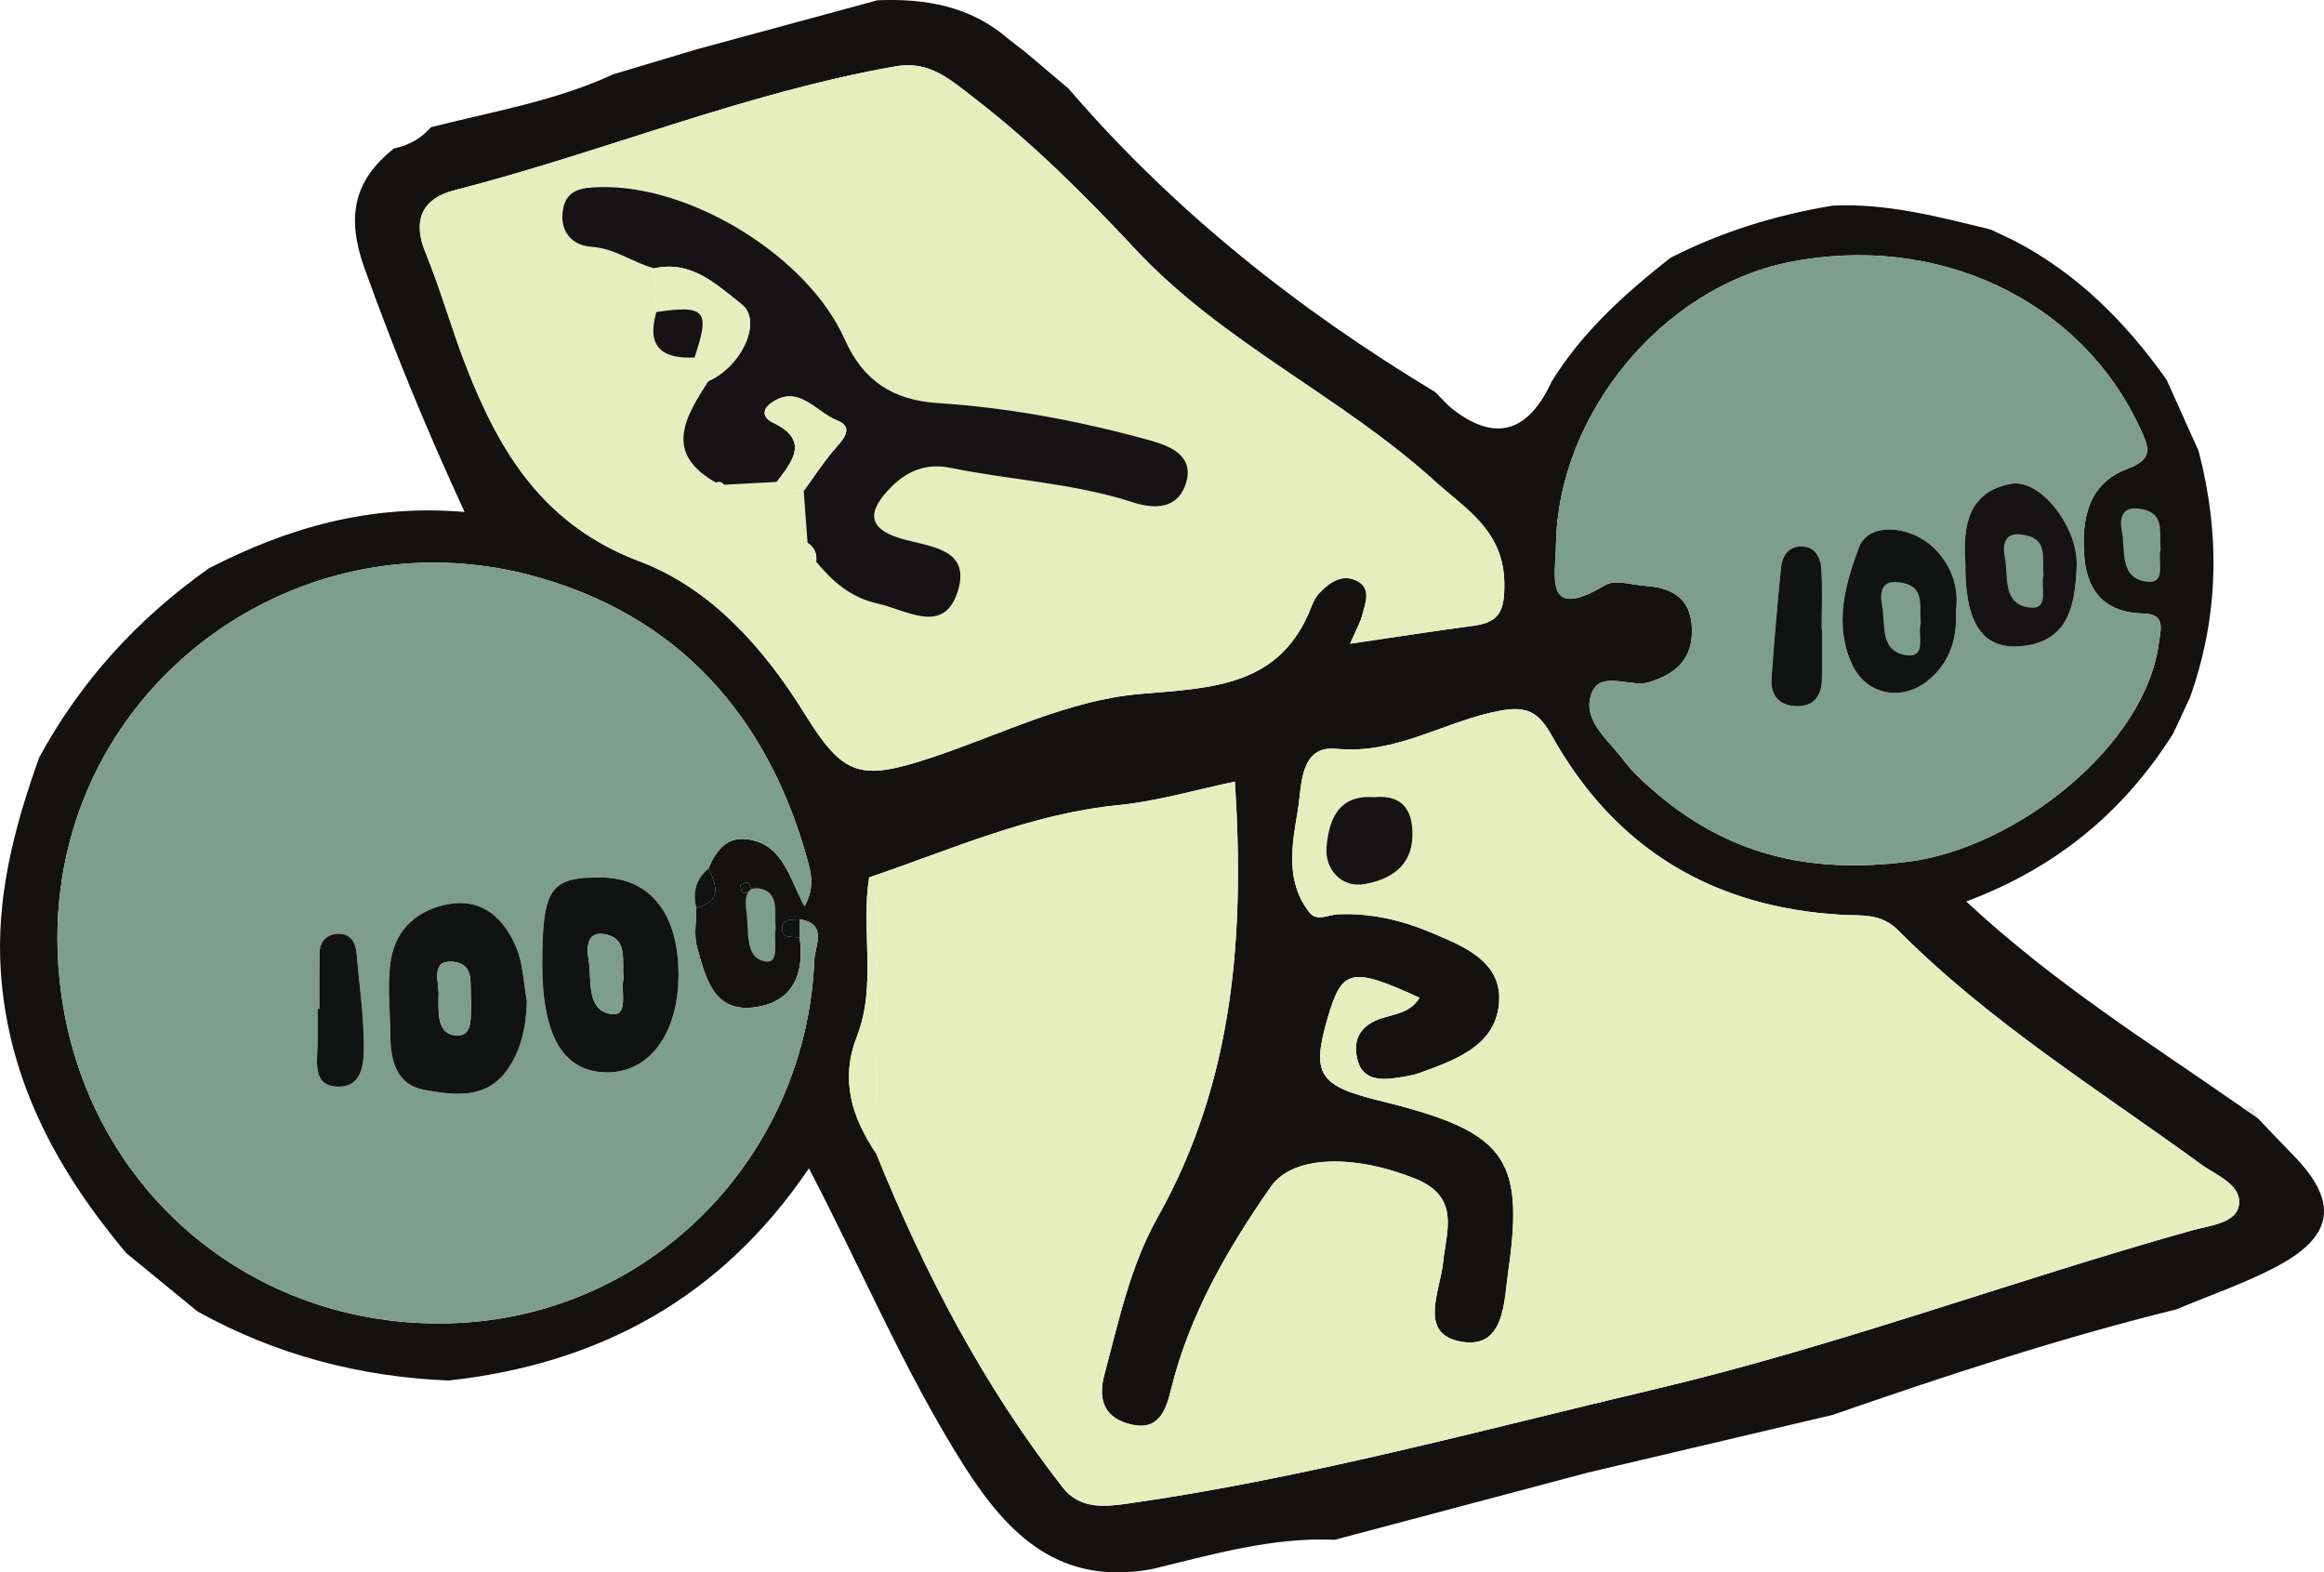 <?xml version="1.0" encoding="UTF-8"?>
<svg id="Layer_1" xmlns="http://www.w3.org/2000/svg" viewBox="0 0 228.674 154.712">
  <defs>
    <style>
      .cls-1 {
        fill: #131211;
      }

      .cls-2 {
        fill: #101311;
      }

      .cls-3 {
        fill: #7e9e8d;
      }

      .cls-4 {
        fill: #161314;
      }

      .cls-5 {
        fill: #e7e5e6;
      }

      .cls-6 {
        fill: #e6eebd;
      }

      .cls-7 {
        fill: #d4d2d5;
      }
    </style>
  </defs>
  <path class="cls-5" d="M220.737,109.068c.872-.273,1.253.184,1.422.957-.474-.319-.948-.638-1.422-.957Z"/>
  <path class="cls-1" d="M131.334,151.506c-6.203-.282-12.079,1.47-18.009,2.889-8.941,1.628-14.03-3.184-18.473-10.19-5.782-9.118-9.942-19.033-15.256-29.25-8.688,12.841-20.723,19.253-35.456,20.882-8.753-.363-17.009-2.53-24.69-6.79-2.343-1.916-4.685-3.833-7.028-5.749C5.725,115.297.865,106.535.094,95.81c-.536-7.463,1.303-14.387,3.753-21.261,4.088-7.538,9.72-13.692,16.707-18.631,7.695-3.96,15.786-6.335,25.159-5.546-3.841-8.318-7.005-16.065-9.842-23.962-1.786-4.97-1.146-8.615,2.895-11.799,1.43-.317,2.669-.968,3.635-2.091,6.035-1.549,12.225-2.563,17.941-5.208,2.721-.815,5.442-1.63,8.163-2.446,5.94-1.613,11.88-3.226,17.821-4.838,4.713-.195,9.146.563,12.86,3.772.603.47,1.206.941,1.81,1.411,1.379,1.166,2.758,2.332,4.137,3.498,10.332,12.025,22.581,21.734,36.118,29.886.566.564,1.079,1.197,1.706,1.682q6.238,4.834,9.73-2.749c3.016-4.889,7.212-8.644,11.667-12.153,5.045-2.577,10.391-4.222,15.97-5.141,5.346-.259,10.446,1.107,15.565,2.351.768.365,1.537.73,2.305,1.095,6.211,3.231,10.988,8.033,14.991,13.684,1.048,2.329,2.096,4.659,3.144,6.988,2.138,8.175,2.014,16.271-.842,24.273-.552,1.186-1.104,2.373-1.656,3.559-4.796,7.577-11.341,13.146-20.361,16.516,8.767,8.152,18.089,13.932,27.049,20.19l.222.177c.474.319.948.638,1.422.958,1.135,1.186,2.256,2.386,3.408,3.556,4.507,4.575,4.176,7.957-1.421,10.965-3.183,1.71-6.658,2.876-10.002,4.288-11.469,2.83-22.675,6.515-33.824,10.385-8.044,1.896-16.088,3.791-24.132,5.687-8.285,2.2-16.57,4.399-24.855,6.599ZM78.682,92.231c.493,3.505-.588,6.305-4.309,6.861-4.212.63-4.939-2.935-5.782-5.888-.342-1.199-.071-2.573-.078-3.867,2.485-.651,2.064-2.195,1.19-3.877.684-1.618,1.688-3.069,3.604-2.904,3.701.319,4.353,3.819,5.848,6.61.948-1.654.715-2.999.374-4.263-3.911-14.497-12.914-24.535-27.428-28.328-24.734-6.464-49.618,13.582-46.121,40.85,2.515,19.603,18.763,33.276,38.198,32.783,19.649-.498,35.156-16.233,35.952-35.79.054-1.333,1.357-3.515-1.445-3.964-.699.082-1.729-.174-1.731.887-.002,1.062,1.029.807,1.728.89ZM85.519,86.334c-.826,5.192.776,10.59-1.207,15.666-1.669,4.27-.48,7.968,1.911,11.514,4.732,11.716,10.544,22.834,18.338,32.835,1.662,2.133,4.044,1.932,6.412,1.594,17.537-2.503,34.604-7.184,51.802-11.242,17.901-4.223,35.157-10.66,52.845-15.623,1.72-.482,4.296-.704,4.655-2.363.453-2.094-2.174-3.047-3.653-4.124-10.173-7.404-20.921-14.066-29.851-23.058-1.69-1.702-3.565-1.41-5.524-1.521-12.698-.718-22.346-6.505-28.556-17.631-1.275-2.284-2.414-2.949-5.068-2.459-5.428,1.003-10.193,4.344-16.146,3.755-3.628-.359-3.381,3.695-3.772,6.027-.561,3.345-1.282,6.987,1.131,10.066.737.941,1.868.229,2.825.188,3.214-.136,6.264.577,9.205,1.818,3.273,1.381,7.036,2.887,6.623,7.05-.407,4.104-4.321,5.479-7.787,6.739-.774.281-1.619.389-2.442.509-1.583.232-3.179.075-3.662-1.695-.467-1.71-.047-3.219,1.918-4.032,1.388-.574,3.202-.539,4.163-2.178-6.775-3.091-7.638-2.875-9.076,2.111-1.56,5.414-.824,6.563,5.141,8.022,12.315,3.012,14.296,5.495,12.66,16.803-.415,2.871-.317,7.613-4.549,6.92-4.36-.715-2.164-4.892-1.859-7.817.326-3.132,1.743-6.45-2.801-8.261-5.897-2.351-11.963-2.327-14.157.828-4.283,6.158-8.022,12.605-9.826,19.988-.507,2.074-1.24,4.026-3.897,3.4-2.519-.594-3.347-2.28-2.652-4.883,1.412-5.288,2.554-10.726,5.242-15.501,7.6-13.498,8.556-28.087,7.605-42.873-3.761.781-7.606,1.931-11.527,2.321-8.628.858-16.417,4.378-24.464,7.106ZM132.85,63.336c4.542-.665,8.269-1.251,12.008-1.744,2.588-.341,3.203-1.304,3.163-4.225-.072-5.202-3.84-7.303-6.835-10.024-9.21-8.366-20.855-13.589-29.456-22.804-4.988-5.344-10.179-10.522-15.997-14.988-2.193-1.683-4.28-3.608-7.572-3.031-14.917,2.614-28.91,8.482-43.508,12.218-3.04.778-4.119,2.876-2.792,6.103,1.511,3.677,2.568,7.538,4.016,11.243,3.309,8.465,7.607,15.589,17.075,19.159,6.952,2.621,12.187,8.466,16.212,14.966,3.849,6.216,5.454,6.682,12.619,4.291,6.764-2.257,13.335-5.615,20.428-6.221,7.093-.606,13.825-.688,16.863-8.674.174-.457.426-.924.761-1.271.959-.991,2.15-1.845,3.525-1.253,1.645.708,1.009,2.205.68,3.442-.205.768-.616,1.482-1.192,2.814ZM153.107,53.385c-.017,3.258-1.292,7.851,4.849,4.178.951-.569,2.596-.013,3.916.079,2.6.181,4.49,1.151,4.606,4.145.116,3.005-1.482,4.489-4.205,5.338-1.995.621-5.281-1.576-5.843,1.794-.373,2.24,1.982,4.074,3.364,5.924.788,1.055,1.786,1.975,2.785,2.848,7.304,6.387,15.393,8.364,25.299,7.078,10.447-1.357,23.247-11.319,24.555-21.562.162-1.264.695-2.796-1.522-2.837-3.593-.067-5.514-1.988-5.816-5.487-.321-3.707.324-7.279,4.18-8.731,2.686-1.012,2.178-2.107,1.299-4.017-5.812-12.627-20.013-19.334-34.704-16.298-12.314,2.544-22.468,14.835-22.762,27.549ZM73.933,87.607c-.105-.268-.146-.68-.333-.762-.186-.082-.519.166-.787.269.105.268.145.679.332.763.184.083.518-.165.787-.27Z"/>
  <path class="cls-6" d="M85.519,86.334c8.047-2.727,15.837-6.248,24.464-7.106,3.921-.39,7.766-1.54,11.527-2.321.951,14.786-.005,29.375-7.605,42.873-2.688,4.774-3.83,10.212-5.242,15.501-.695,2.603.133,4.289,2.652,4.883,2.658.626,3.391-1.326,3.897-3.4,1.804-7.383,5.543-13.83,9.826-19.988,2.194-3.155,8.26-3.179,14.157-.828,4.544,1.812,3.127,5.129,2.801,8.261-.305,2.925-2.501,7.102,1.859,7.817,4.232.694,4.133-4.048,4.549-6.92,1.635-11.308-.345-13.791-12.66-16.803-5.965-1.459-6.702-2.608-5.141-8.022,1.437-4.986,2.3-5.202,9.076-2.111-.961,1.638-2.776,1.603-4.163,2.178-1.965.813-2.385,2.323-1.918,4.032.483,1.771,2.079,1.927,3.662,1.695.822-.12,1.668-.228,2.442-.509,3.465-1.26,7.38-2.635,7.787-6.739.413-4.163-3.351-5.669-6.623-7.05-2.942-1.241-5.991-1.954-9.205-1.818-.957.04-2.088.752-2.825-.188-2.413-3.079-1.692-6.721-1.131-10.066.392-2.333.145-6.386,3.772-6.027,5.953.589,10.718-2.752,16.146-3.755,2.653-.49,3.793.175,5.068,2.459,6.21,11.127,15.857,16.913,28.556,17.631,1.959.111,3.833-.181,5.524,1.521,8.93,8.992,19.678,15.654,29.851,23.058,1.479,1.077,4.106,2.03,3.653,4.124-.359,1.659-2.935,1.881-4.655,2.363-17.688,4.963-34.944,11.399-52.845,15.623-17.198,4.058-34.264,8.739-51.802,11.242-2.368.338-4.749.539-6.412-1.594-7.794-10.001-13.606-21.119-18.338-32.834.031-5.466.218-10.938.038-16.398-.118-3.593.97-7.296-.742-10.783ZM135.179,78.437c-3.615-.27-4.453,2.428-4.654,4.971-.166,2.094,1.461,3.972,3.709,3.585,2.397-.412,4.696-1.633,4.746-4.768.042-2.63-1.047-4.045-3.8-3.788Z"/>
  <path class="cls-3" d="M78.685,90.454c2.801.449,1.499,2.631,1.445,3.964-.795,19.558-16.302,35.292-35.952,35.79-19.435.493-35.684-13.18-38.198-32.783-3.498-27.268,21.386-47.314,46.121-40.85,14.514,3.793,23.517,13.831,27.428,28.328.341,1.263.575,2.609-.374,4.263-1.495-2.791-2.147-6.29-5.848-6.61-1.916-.165-2.921,1.286-3.604,2.904-1.23,1.036-1.578,2.344-1.19,3.877.008,1.294-.264,2.668.078,3.867.843,2.953,1.57,6.517,5.782,5.888,3.722-.556,4.803-3.356,4.309-6.861.001-.592.002-1.185.003-1.777ZM51.844,98.501c-.334-1.787-.367-3.703-1.068-5.332-1.183-2.752-3.231-4.784-6.572-4.222-3.034.51-5.215,2.421-5.73,5.437-.413,2.422-.07,4.973-.065,7.467.005,2.502.601,4.894,3.361,5.386,2.9.517,6.081.995,8.189-2.041,1.383-1.991,1.809-4.259,1.885-6.695ZM53.355,94.73c-.023,7.067,1.99,10.612,6.116,10.775,4.296.17,7.234-3.64,7.288-9.453.056-6.049-2.722-9.639-7.511-9.709-5.096-.074-5.87,1.027-5.894,8.386ZM31.438,99.264c-.059,0-.118,0-.177 0,0,1.16.02,2.32-.005,3.479-.038,1.793-.543,4.176,2.088,4.173,2.393-.003,2.483-2.462,2.462-4.201-.037-2.976-.466-5.946-.718-8.92-.096-1.137-.654-1.945-1.813-1.917-1.097.027-1.814.73-1.83,1.909-.025,1.825-.006,3.651-.006,5.476Z"/>
  <path class="cls-6" d="M132.85,63.336c.576-1.333.987-2.046,1.192-2.814.329-1.237.966-2.735-.68-3.442-1.375-.591-2.567.263-3.525,1.253-.335.347-.588.814-.761,1.271-3.037,7.986-9.77,8.068-16.863,8.674-7.093.606-13.664,3.965-20.428,6.221-7.165,2.391-8.77,1.925-12.619-4.291-4.025-6.5-9.26-12.345-16.212-14.966-9.468-3.57-13.766-10.693-17.075-19.159-1.448-3.705-2.505-7.567-4.016-11.243-1.327-3.227-.248-5.325,2.792-6.103,14.597-3.736,28.591-9.604,43.508-12.218,3.291-.577,5.379,1.348,7.572,3.031,5.818,4.466,11.009,9.643,15.997,14.988,8.6,9.214,20.246,14.438,29.456,22.804,2.995,2.721,6.763,4.822,6.835,10.024.04,2.921-.575,3.884-3.163,4.225-3.74.493-7.467,1.079-12.008,1.744ZM64.588,30.698c-.999,3.376.519,4.644,3.751,4.478.102.981.392,1.851,1.361,2.325-2.236,3.518-4.477,7.037.754,9.991.143.495.378.65.773.207,1.734-.093,3.467-.186,5.201-.279.657.976,1.698.807,2.654.892.127,1.702.254,3.405.381,5.107-1.327,1.351-.461,1.703.845,1.855,1.614,1.942,3.388,3.522,6.021,4.108,2.95.656,6.625,3.2,7.955-1.337,1.229-4.19-3.011-4.244-5.737-5.085-3.493-1.079-2.944-2.897-.911-4.978,1.617-1.656,3.528-2.429,5.865-1.952,5.983,1.222,12.142,1.503,17.999,3.405,2.062.67,4.238.646,5.097-1.603,1.066-2.792-1.168-3.865-3.331-4.468-6.869-1.914-13.87-3.243-20.983-3.703-4.438-.287-7.354-2.199-9.168-6.276-3.637-8.175-15.175-15.227-24.105-14.972-1.77.05-3.393.199-3.65,2.453-.242,2.121,1.132,3.311,2.821,3.418,2.338.149,4.088,1.565,6.195,2.117.071,1.433.141,2.865.212,4.298Z"/>
  <path class="cls-3" d="M153.107,53.386c.294-12.715,10.449-25.005,22.763-27.55,14.692-3.036,28.893,3.671,34.704,16.298.879,1.91,1.387,3.006-1.299,4.017-3.856,1.452-4.5,5.024-4.18,8.731.302,3.498,2.224,5.42,5.816,5.487,2.216.041,1.683,1.572,1.522,2.837-1.308,10.243-14.108,20.205-24.555,21.562-9.905,1.287-17.994-.691-25.299-7.078-.998-.873-1.996-1.793-2.785-2.848-1.382-1.849-3.738-3.683-3.364-5.924.562-3.37,3.848-1.173,5.843-1.794,2.723-.848,4.321-2.332,4.205-5.338-.116-2.994-2.005-3.964-4.606-4.145-1.32-.092-2.965-.648-3.916-.079-6.141,3.673-4.865-.92-4.849-4.178ZM193.376,55.264c-.063,5.882,1.574,8.602,5.332,8.328,4.873-.355,5.482-4.094,5.635-7.901.152-3.804-3.567-8.624-6.475-8.084-4.127.767-4.748,4.066-4.491,7.657ZM192.455,60.069c.301-2.119-.327-4.136-1.854-5.833-2.317-2.574-6.715-2.956-7.673-.406-1.381,3.675-2.508,7.648-.669,11.583,1.397,2.989,4.925,3.658,7.52,1.485,2.058-1.722,2.834-4.024,2.675-6.829ZM179.281,61.915l-.034-0c0-1.982.092-3.971-.034-5.945-.078-1.22-.706-2.307-2.16-2.202-1.137.082-1.701,1.012-1.805,2.049-.36,3.606-.667,7.218-.938,10.832-.136,1.812.786,2.855,2.609,2.834,1.62-.018,2.319-1.089,2.353-2.607.037-1.653.009-3.308.009-4.961Z"/>
  <path class="cls-6" d="M85.519,86.334c1.712,3.487.624,7.19.742,10.783.18,5.46-.007,10.932-.038,16.398-2.391-3.547-3.579-7.245-1.911-11.515,1.984-5.076.382-10.474,1.207-15.666Z"/>
  <path class="cls-2" d="M68.513,89.337c-.388-1.533-.04-2.841,1.19-3.877.874,1.682,1.295,3.226-1.19,3.877Z"/>
  <path class="cls-2" d="M73.932,87.608c-.269.104-.603.352-.787.269-.187-.085-.228-.495-.332-.763.268-.103.601-.351.787-.269.187.083.228.495.332.764Z"/>
  <path class="cls-2" d="M78.685,90.454c-.001.592-.002,1.185-.003,1.777-.698-.083-1.729.172-1.728-.89.002-1.061,1.032-.805,1.731-.887Z"/>
  <path class="cls-7" d="M17.339,131.332c-.131-.075-.263-.151-.394-.226.135.071.271.143.406.214,0-0-.012.012-.012.012Z"/>
  <path class="cls-4" d="M135.179,78.437c2.753-.257,3.841,1.158,3.8,3.788-.049,3.135-2.349,4.356-4.746,4.768-2.247.387-3.874-1.491-3.709-3.585.201-2.543,1.04-5.241,4.654-4.971Z"/>
  <path class="cls-2" d="M51.844,98.501c-.076,2.436-.502,4.704-1.885,6.695-2.108,3.036-5.289,2.558-8.189,2.041-2.76-.492-3.356-2.885-3.361-5.386-.005-2.494-.348-5.045.065-7.467.514-3.016,2.696-4.927,5.73-5.437,3.341-.561,5.39,1.47,6.572,4.222.7,1.629.734,3.545,1.068,5.332ZM46.36,98.533c-.204-1.522.49-3.746-1.863-3.904-2.079-.14-1.347,1.905-1.338,3.0.013,1.553-.295,3.946,1.506,4.225,2.014.312,1.585-1.925,1.695-3.321Z"/>
  <path class="cls-2" d="M53.355,94.73c.024-7.359.798-8.46,5.894-8.386,4.789.069,7.567,3.66,7.511,9.709-.054,5.812-2.992,9.623-7.288,9.453-4.127-.163-6.139-3.709-6.116-10.775ZM61.35,96.27c-.188-1.743.538-4.029-2.018-4.37-1.636-.218-1.589,1.477-1.415,2.502.333,1.97-.278,4.957,2.17,5.37,1.842.31.962-2.255,1.263-3.502Z"/>
  <path class="cls-2" d="M31.438,99.264c0-1.825-.018-3.651.006-5.476.016-1.178.733-1.882,1.83-1.909,1.159-.028,1.717.78,1.813,1.917.252,2.974.682,5.944.718,8.92.021,1.739-.069,4.198-2.462,4.201-2.63.003-2.126-2.379-2.088-4.173.025-1.159.005-2.32.005-3.479.059,0,.118,0,.177-0Z"/>
  <path class="cls-4" d="M70.453,47.491c-5.231-2.955-2.99-6.473-.755-9.991,3.295-1.444,5.353-5.94,3.284-7.557-2.468-1.929-4.927-4.361-8.607-3.544-2.107-.552-3.857-1.968-6.195-2.117-1.689-.107-3.063-1.297-2.821-3.418.257-2.254,1.88-2.402,3.65-2.453,8.93-.255,20.468,6.798,24.105,14.972,1.814,4.077,4.73,5.988,9.168,6.276,7.114.461,14.114,1.79,20.983,3.703,2.163.603,4.398,1.675,3.331,4.468-.859,2.249-3.035,2.273-5.097,1.603-5.857-1.902-12.016-2.183-17.999-3.405-2.337-.477-4.249.296-5.865,1.952-2.032,2.082-2.582,3.899.911,4.978,2.725.842,6.965.895,5.737,5.085-1.33,4.537-5.004,1.993-7.955,1.337-2.633-.586-4.407-2.165-6.021-4.107.101-.792-.168-1.417-.845-1.857-.127-1.702-.254-3.405-.381-5.106.957-1.316,1.846-2.69,2.892-3.931.86-1.02,2.248-2.295.36-3.034-2.058-.806-3.83-3.68-6.56-1.616-.714.54-.804,1.342.289,1.86,3.6,1.707,1.94,3.778.365,5.829-1.734.093-3.467.186-5.2.279-.205-.263-.464-.332-.774-.208Z"/>
  <path class="cls-6" d="M64.376,26.4c3.68-.817,6.139,1.615,8.607,3.544,2.069,1.617.011,6.112-3.284,7.557-.968-.474-1.258-1.344-1.361-2.325,1.566-4.612,1.085-5.188-3.75-4.478-.071-1.433-.141-2.865-.212-4.298Z"/>
  <path class="cls-6" d="M76.428,47.42c1.576-2.051,3.236-4.122-.365-5.829-1.093-.518-1.003-1.32-.289-1.86,2.73-2.064,4.502.81,6.56,1.616,1.887.739.499,2.014-.36,3.034-1.046,1.242-1.935,2.615-2.892,3.931-.956-.086-1.997.083-2.654-.893Z"/>
  <path class="cls-4" d="M64.588,30.698c4.835-.71,5.316-.135,3.75,4.478-3.231.167-4.749-1.102-3.75-4.478Z"/>
  <path class="cls-6" d="M79.463,53.419c.678.439.947,1.064.845,1.857-1.306-.153-2.172-.506-.845-1.857Z"/>
  <path class="cls-6" d="M70.453,47.491c.31-.124.569-.055.774.208-.396.442-.631.287-.774-.208Z"/>
  <path class="cls-4" d="M193.38,55.266c-.261-3.593.361-6.892,4.488-7.659,2.908-.54,6.627,4.281,6.475,8.084-.152,3.807-.761,7.546-5.635,7.901-3.758.274-5.394-2.446-5.328-8.326Z"/>
  <path class="cls-2" d="M192.455,60.069c.159,2.805-.618,5.107-2.675,6.829-2.595,2.172-6.123,1.504-7.52-1.485-1.839-3.935-.712-7.908.669-11.583.958-2.549,5.356-2.168,7.673.406,1.527,1.696,2.155,3.713,1.854,5.833Z"/>
  <path class="cls-2" d="M179.281,61.915c0,1.654.029,3.308-.009,4.961-.034,1.518-.734,2.589-2.353,2.607-1.823.02-2.745-1.023-2.609-2.834.271-3.614.578-7.226.938-10.832.103-1.037.668-1.967,1.805-2.049,1.454-.105,2.083.982,2.16,2.202.126,1.974.034,3.963.034,5.945l.034 0Z"/>
  <path class="cls-3" d="M46.363,98.54c-.113,1.389.316,3.626-1.698,3.314-1.801-.279-1.493-2.672-1.506-4.225-.009-1.095-.742-3.14,1.338-3,2.353.158,1.659,2.382,1.866,3.911Z"/>
  <path class="cls-3" d="M61.35,96.27c-.301,1.247.579,3.812-1.263,3.502-2.448-.412-1.837-3.399-2.17-5.37-.173-1.025-.221-2.721,1.415-2.502,2.557.341,1.83,2.627,2.018,4.37Z"/>
  <path class="cls-3" d="M76.329,91.397c-.253,1.14.487,3.485-1.062,3.202-2.058-.377-1.544-3.108-1.825-4.909-.146-.937-.186-2.488,1.19-2.288,2.15.312,1.539,2.402,1.697,3.995Z"/>
  <path class="cls-3" d="M189.002,61.27c-.335,1.14.644,3.485-1.404,3.202-2.722-.377-2.042-3.108-2.413-4.909-.193-.937-.245-2.488,1.573-2.288,2.843.312,2.035,2.402,2.244,3.995Z"/>
  <path class="cls-3" d="M201.085,56.578c-.335,1.14.644,3.485-1.404,3.202-2.722-.377-2.042-3.108-2.413-4.909-.193-.937-.245-2.488,1.573-2.288,2.843.312,2.035,2.402,2.244,3.995Z"/>
  <path class="cls-3" d="M212.606,54.032c-.335,1.14.644,3.485-1.404,3.202-2.722-.377-2.042-3.108-2.413-4.909-.193-.937-.245-2.488,1.573-2.288,2.843.312,2.035,2.402,2.244,3.995Z"/>
</svg>